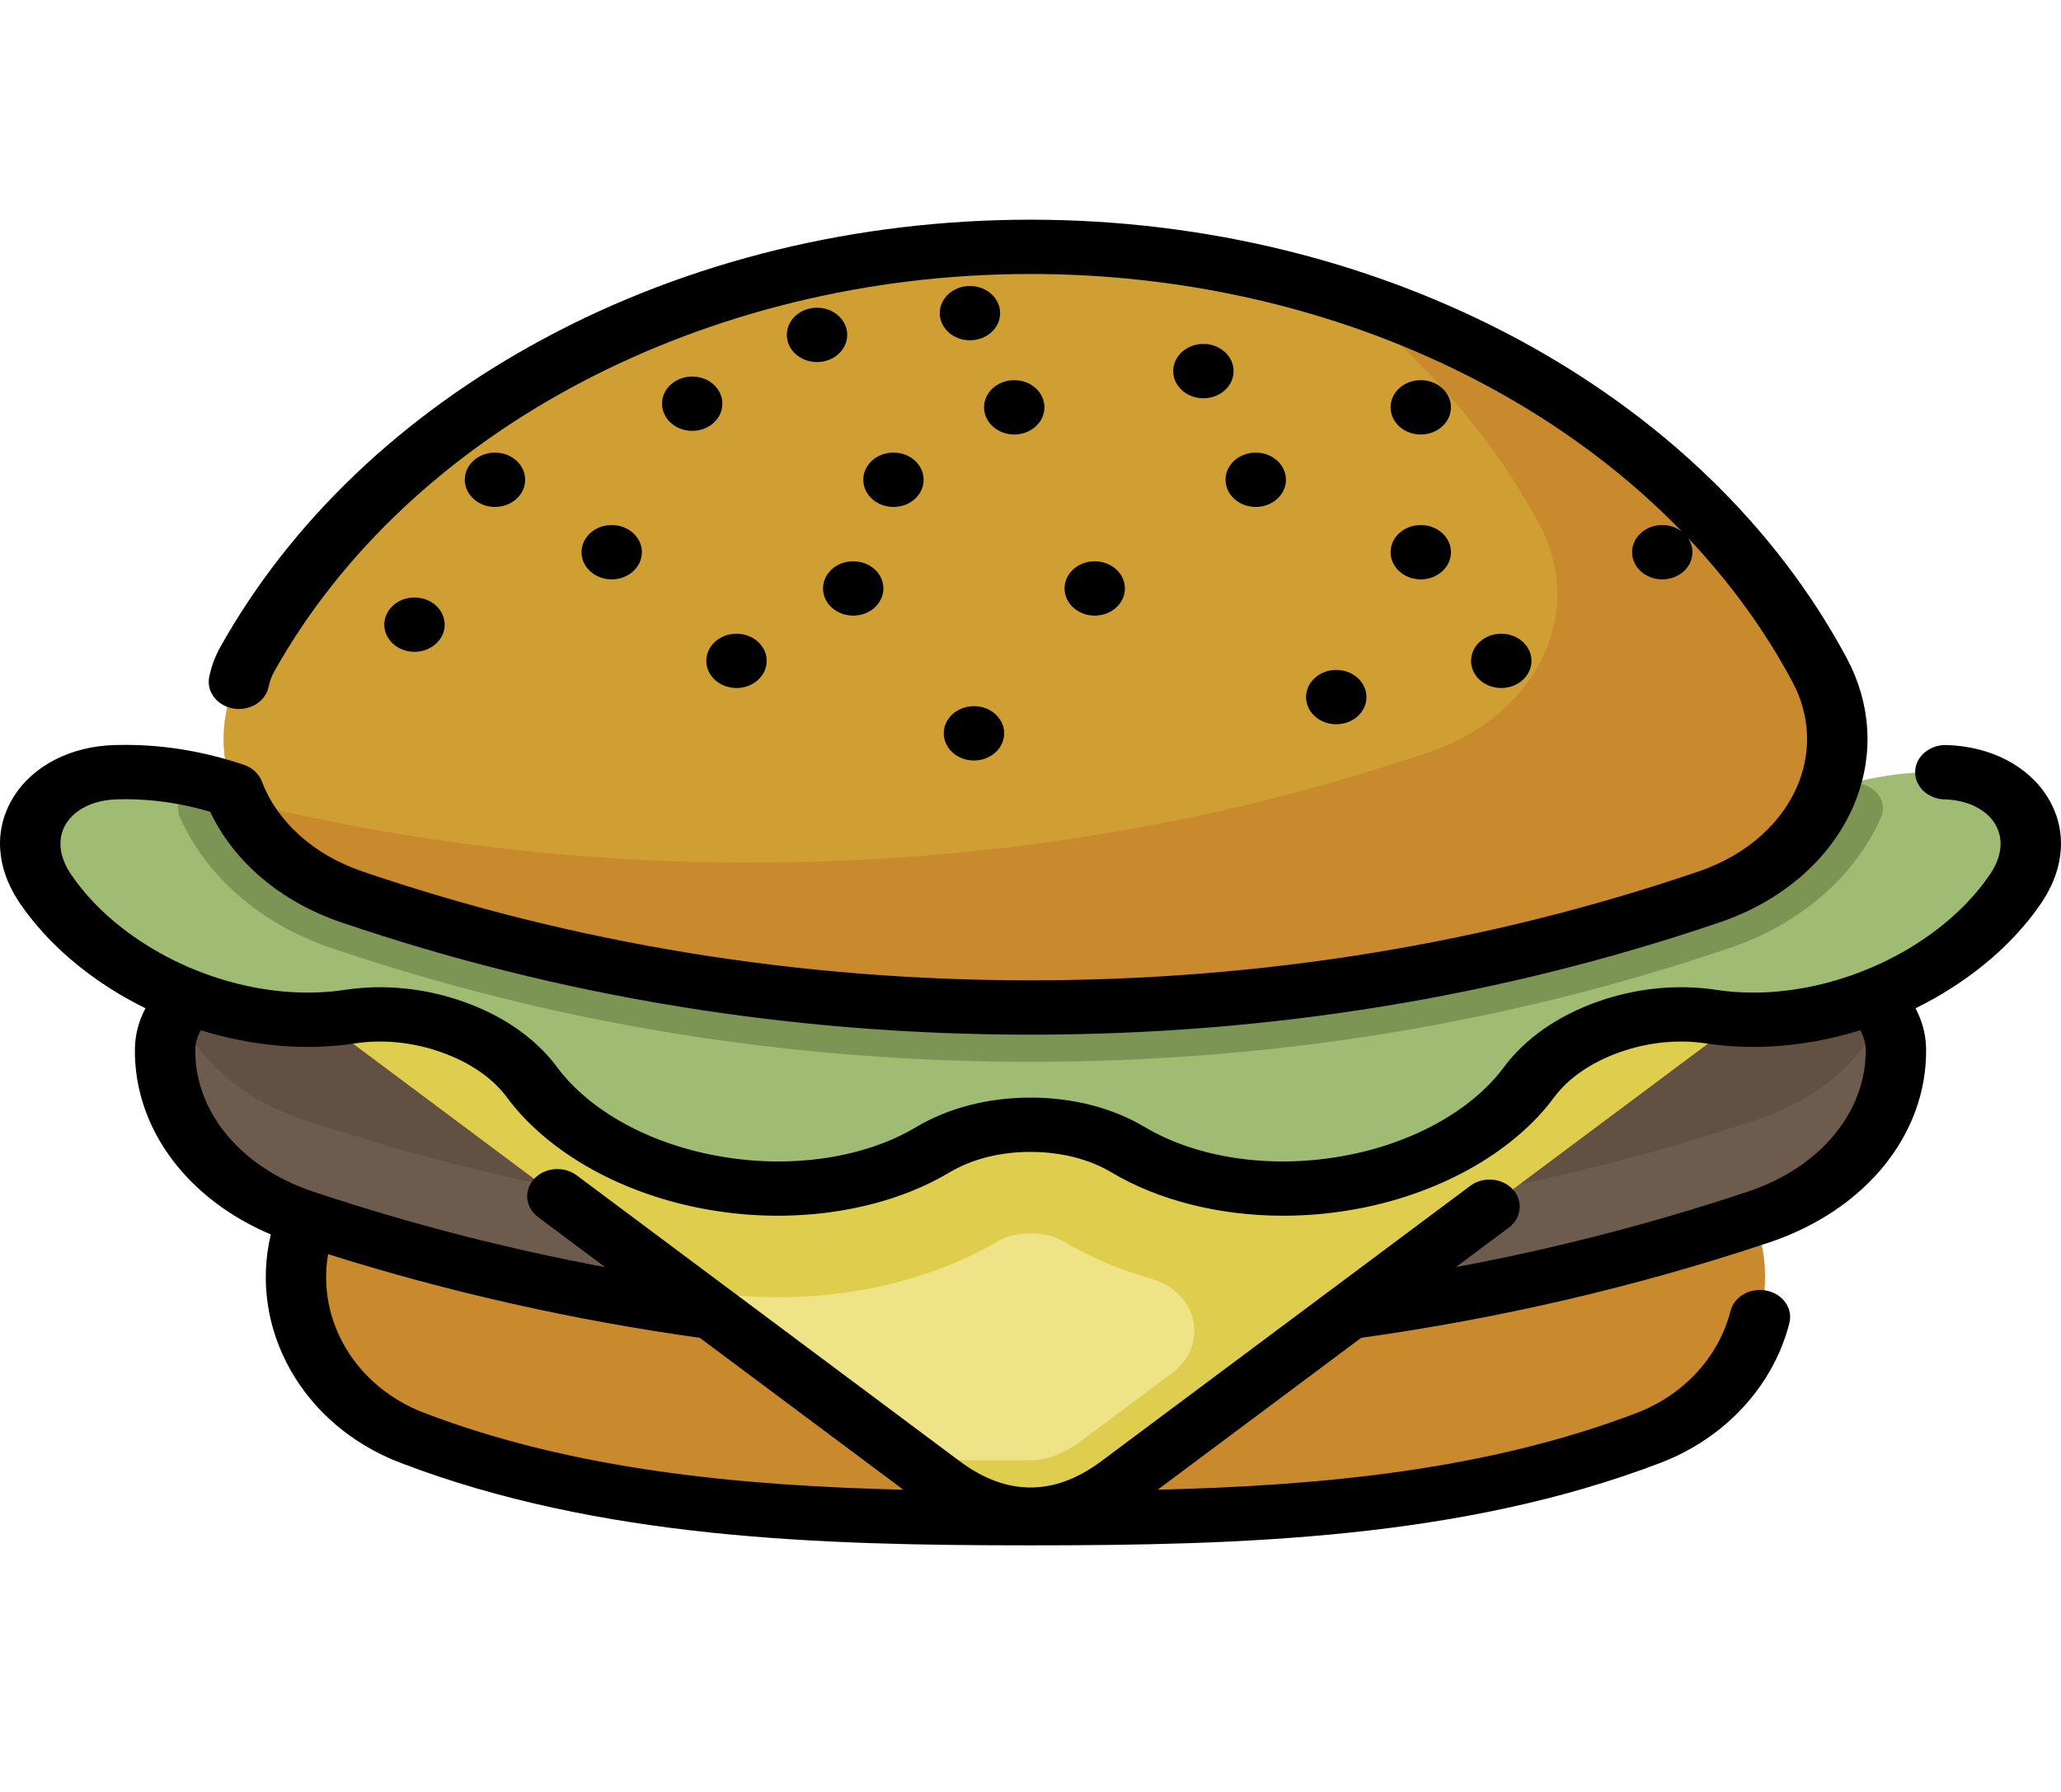 <svg width="46" height="40" viewBox="0 0 46 40" fill="none" xmlns="http://www.w3.org/2000/svg">
<g clip-path="url(#clip0)">
<path d="M39.036 26.936H6.964C6.012 28.93 7.018 31.261 9.203 32.096C13.452 33.721 18.112 33.89 23 33.89C27.888 33.89 32.548 33.721 36.797 32.096C38.982 31.261 39.988 28.93 39.036 26.936Z" fill="#C98A2E"/>
<path d="M40.476 21.843H5.524C4.528 21.843 3.696 22.541 3.685 23.42C3.666 25.005 4.815 26.519 6.746 27.165C11.752 28.841 17.242 29.766 23 29.766C28.758 29.766 34.248 28.841 39.254 27.165C41.185 26.519 42.334 25.005 42.315 23.42C42.304 22.541 41.472 21.843 40.476 21.843Z" fill="#6D5B4D"/>
<path d="M40.476 21.843H5.524C4.871 21.843 4.29 22.144 3.963 22.599C4.412 23.638 5.384 24.526 6.746 24.982C11.752 26.658 17.242 27.583 23 27.583C28.758 27.583 34.248 26.658 39.254 24.982C40.616 24.526 41.588 23.638 42.037 22.599C41.71 22.144 41.129 21.843 40.476 21.843Z" fill="#625143"/>
<path d="M25.011 33.084C23.715 34.051 22.285 34.051 20.989 33.084L14.465 28.214L5.931 21.843H23H40.069L31.535 28.214L25.011 33.084Z" fill="#DFCE4E"/>
<path d="M22.999 32.596C22.999 32.596 23 32.596 23 32.596C23.367 32.596 23.754 32.446 24.151 32.15L26.17 30.642C26.994 30.027 26.727 28.845 25.709 28.55C24.979 28.339 24.297 28.049 23.689 27.686C23.524 27.589 23.271 27.533 22.996 27.533C22.729 27.533 22.477 27.589 22.311 27.686C20.937 28.506 19.182 28.958 17.366 28.958C16.738 28.958 16.107 28.904 15.49 28.799C15.383 28.782 15.277 28.762 15.171 28.741L20.336 32.596C21.416 32.596 22.641 32.596 22.999 32.596Z" fill="#EFE388"/>
<path d="M43.418 17.238C43.41 17.237 43.402 17.237 43.394 17.237C43.337 17.235 43.279 17.234 43.221 17.234C42.198 17.229 41.175 17.456 40.233 17.853C29.311 22.466 16.689 22.466 5.767 17.853C4.825 17.455 3.802 17.229 2.779 17.234C2.721 17.234 2.663 17.235 2.606 17.237C2.598 17.237 2.59 17.237 2.582 17.238C1.063 17.277 0.156 18.542 0.996 19.813C1 19.82 1.005 19.826 1.009 19.833C1.457 20.494 2.097 21.091 2.836 21.562C4.318 22.513 6.187 22.946 7.81 22.693C8.564 22.579 9.363 22.662 10.11 22.929C10.856 23.196 11.472 23.62 11.868 24.151C12.717 25.302 14.28 26.131 15.987 26.415C17.693 26.707 19.508 26.451 20.826 25.662C21.437 25.299 22.197 25.108 23 25.107C23.803 25.108 24.563 25.299 25.175 25.662C26.492 26.451 28.308 26.707 30.014 26.415C31.721 26.131 33.284 25.302 34.132 24.151C34.529 23.62 35.144 23.196 35.891 22.929C36.638 22.662 37.437 22.579 38.19 22.693C39.814 22.946 41.682 22.513 43.164 21.562C43.904 21.091 44.544 20.494 44.991 19.833C44.996 19.826 45 19.82 45.004 19.813C45.844 18.542 44.937 17.277 43.418 17.238Z" fill="#A0BC72"/>
<path d="M40.233 17.853C29.311 22.466 16.689 22.466 5.767 17.853C5.451 17.719 5.125 17.605 4.793 17.512C4.293 17.373 3.825 17.809 4.018 18.247C4.02 18.25 4.021 18.253 4.022 18.256C4.605 19.57 5.824 20.625 7.368 21.152C12.328 22.844 17.587 23.702 23 23.702C28.413 23.702 33.672 22.844 38.632 21.152C40.176 20.625 41.395 19.57 41.978 18.256C41.979 18.253 41.981 18.25 41.982 18.247C42.175 17.809 41.707 17.373 41.208 17.512C40.876 17.605 40.55 17.719 40.233 17.853Z" fill="#7C9554"/>
<path d="M23 22.489C28.369 22.489 33.487 21.61 38.155 20.018C40.554 19.199 41.66 16.914 40.614 14.96C37.638 9.395 30.871 5.51 23 5.51C15.129 5.51 8.363 9.395 5.386 14.96C4.34 16.914 5.446 19.199 7.845 20.018C12.513 21.61 17.631 22.489 23 22.489Z" fill="#C98A2E"/>
<path opacity="0.5" d="M31.907 16.784C34.306 15.965 35.412 13.68 34.366 11.726C33.317 9.765 31.797 8.013 29.925 6.566C27.776 5.884 25.441 5.51 23 5.51C15.129 5.51 8.363 9.396 5.386 14.96C4.871 15.922 4.879 16.964 5.305 17.872C8.929 18.771 12.771 19.255 16.752 19.255C22.121 19.255 27.239 18.376 31.907 16.784Z" fill="#D9B43A"/>
<path d="M19.043 13.742C19.415 13.742 19.717 13.47 19.717 13.135C19.717 12.8 19.415 12.529 19.043 12.529C18.671 12.529 18.369 12.8 18.369 13.135C18.369 13.47 18.671 13.742 19.043 13.742Z" fill="black"/>
<path d="M22.637 9.699C23.009 9.699 23.311 9.427 23.311 9.092C23.311 8.757 23.009 8.486 22.637 8.486C22.265 8.486 21.963 8.757 21.963 9.092C21.963 9.427 22.265 9.699 22.637 9.699Z" fill="black"/>
<path d="M21.648 7.596C22.021 7.596 22.322 7.325 22.322 6.99C22.322 6.655 22.021 6.384 21.648 6.384C21.276 6.384 20.975 6.655 20.975 6.99C20.975 7.325 21.276 7.596 21.648 7.596Z" fill="black"/>
<path d="M24.433 13.742C24.805 13.742 25.107 13.47 25.107 13.135C25.107 12.8 24.805 12.529 24.433 12.529C24.061 12.529 23.76 12.8 23.76 13.135C23.76 13.47 24.061 13.742 24.433 13.742Z" fill="black"/>
<path d="M21.738 16.976C22.11 16.976 22.412 16.704 22.412 16.369C22.412 16.034 22.11 15.763 21.738 15.763C21.366 15.763 21.064 16.034 21.064 16.369C21.064 16.704 21.366 16.976 21.738 16.976Z" fill="black"/>
<path d="M29.824 16.167C30.196 16.167 30.498 15.896 30.498 15.561C30.498 15.226 30.196 14.954 29.824 14.954C29.452 14.954 29.15 15.226 29.15 15.561C29.15 15.896 29.452 16.167 29.824 16.167Z" fill="black"/>
<path d="M26.859 8.89C27.231 8.89 27.533 8.619 27.533 8.284C27.533 7.949 27.231 7.677 26.859 7.677C26.487 7.677 26.185 7.949 26.185 8.284C26.185 8.619 26.487 8.89 26.859 8.89Z" fill="black"/>
<path d="M28.027 11.316C28.399 11.316 28.701 11.044 28.701 10.709C28.701 10.374 28.399 10.103 28.027 10.103C27.655 10.103 27.353 10.374 27.353 10.709C27.353 11.044 27.655 11.316 28.027 11.316Z" fill="black"/>
<path d="M31.71 9.699C32.083 9.699 32.384 9.427 32.384 9.092C32.384 8.757 32.083 8.486 31.71 8.486C31.338 8.486 31.037 8.757 31.037 9.092C31.037 9.427 31.338 9.699 31.71 9.699Z" fill="black"/>
<path d="M31.71 12.933C32.083 12.933 32.384 12.661 32.384 12.326C32.384 11.992 32.083 11.72 31.71 11.72C31.338 11.72 31.037 11.992 31.037 12.326C31.037 12.661 31.338 12.933 31.71 12.933Z" fill="black"/>
<path d="M9.251 14.55C9.623 14.55 9.925 14.278 9.925 13.944C9.925 13.609 9.623 13.337 9.251 13.337C8.879 13.337 8.577 13.609 8.577 13.944C8.577 14.278 8.879 14.55 9.251 14.55Z" fill="black"/>
<path d="M11.047 11.316C11.42 11.316 11.721 11.044 11.721 10.709C11.721 10.374 11.42 10.103 11.047 10.103C10.675 10.103 10.374 10.374 10.374 10.709C10.374 11.044 10.675 11.316 11.047 11.316Z" fill="black"/>
<path d="M18.235 8.082C18.607 8.082 18.909 7.81 18.909 7.475C18.909 7.14 18.607 6.869 18.235 6.869C17.863 6.869 17.561 7.14 17.561 7.475C17.561 7.81 17.863 8.082 18.235 8.082Z" fill="black"/>
<path d="M16.438 15.358C16.81 15.358 17.112 15.087 17.112 14.752C17.112 14.417 16.81 14.146 16.438 14.146C16.066 14.146 15.764 14.417 15.764 14.752C15.764 15.087 16.066 15.358 16.438 15.358Z" fill="black"/>
<path d="M33.507 15.358C33.879 15.358 34.181 15.087 34.181 14.752C34.181 14.417 33.879 14.146 33.507 14.146C33.135 14.146 32.833 14.417 32.833 14.752C32.833 15.087 33.135 15.358 33.507 15.358Z" fill="black"/>
<path d="M19.942 11.316C20.314 11.316 20.615 11.044 20.615 10.709C20.615 10.374 20.314 10.103 19.942 10.103C19.569 10.103 19.268 10.374 19.268 10.709C19.268 11.044 19.569 11.316 19.942 11.316Z" fill="black"/>
<path d="M15.45 9.618C15.822 9.618 16.123 9.346 16.123 9.011C16.123 8.677 15.822 8.405 15.45 8.405C15.078 8.405 14.776 8.677 14.776 9.011C14.776 9.346 15.078 9.618 15.45 9.618Z" fill="black"/>
<path d="M13.653 12.933C14.025 12.933 14.327 12.661 14.327 12.326C14.327 11.992 14.025 11.72 13.653 11.72C13.281 11.72 12.979 11.992 12.979 12.326C12.979 12.661 13.281 12.933 13.653 12.933Z" fill="black"/>
<path d="M45.707 17.805C45.274 17.096 44.425 16.657 43.438 16.631C43.068 16.623 42.755 16.886 42.745 17.22C42.734 17.555 43.027 17.834 43.399 17.844C43.904 17.857 44.326 18.061 44.527 18.39C44.723 18.711 44.687 19.107 44.426 19.502L44.415 19.517C44.023 20.098 43.455 20.634 42.773 21.069C42.373 21.325 41.936 21.543 41.473 21.717C40.617 22.039 39.72 22.189 38.878 22.151C38.678 22.143 38.485 22.124 38.301 22.095C37.426 21.963 36.506 22.057 35.641 22.366C34.759 22.682 34.044 23.182 33.57 23.816C32.839 24.808 31.463 25.557 29.887 25.82C28.313 26.089 26.691 25.842 25.545 25.155C24.825 24.728 23.945 24.502 22.999 24.501C22.055 24.502 21.175 24.729 20.452 25.157C19.309 25.842 17.687 26.09 16.109 25.819C14.537 25.557 13.161 24.808 12.428 23.813C11.957 23.182 11.241 22.681 10.358 22.365C9.493 22.057 8.574 21.963 7.695 22.096C7.515 22.124 7.322 22.143 7.122 22.151C6.281 22.189 5.383 22.039 4.527 21.717C4.064 21.543 3.627 21.325 3.225 21.067C2.545 20.634 1.978 20.098 1.585 19.517L1.575 19.503C1.313 19.106 1.277 18.711 1.473 18.39C1.674 18.061 2.096 17.857 2.604 17.844L2.626 17.843C2.678 17.842 2.73 17.841 2.782 17.84C3.413 17.838 4.052 17.932 4.691 18.12C5.219 19.238 6.265 20.127 7.606 20.585C12.49 22.251 17.669 23.096 23 23.096C28.331 23.096 33.51 22.251 38.394 20.585C39.847 20.089 40.954 19.087 41.431 17.837C41.826 16.803 41.751 15.688 41.221 14.697C38.039 8.748 30.887 4.904 23 4.904C19.128 4.904 15.373 5.821 12.143 7.557C8.987 9.252 6.488 11.636 4.914 14.449C4.8 14.653 4.718 14.875 4.67 15.11C4.602 15.439 4.844 15.755 5.21 15.816C5.575 15.877 5.927 15.66 5.995 15.331C6.02 15.209 6.061 15.096 6.118 14.995C9.134 9.601 15.761 6.116 23 6.116C28.748 6.116 34.073 8.29 37.542 11.869C37.424 11.777 37.27 11.72 37.1 11.72C36.728 11.72 36.427 11.992 36.427 12.326C36.427 12.661 36.728 12.933 37.1 12.933C37.473 12.933 37.774 12.661 37.774 12.326C37.774 12.207 37.736 12.097 37.67 12.003C38.595 12.979 39.384 14.057 40.007 15.223C40.382 15.924 40.435 16.713 40.156 17.443C39.81 18.351 38.993 19.083 37.916 19.451C33.186 21.065 28.167 21.883 23 21.883C17.833 21.883 12.815 21.065 8.085 19.451C7.007 19.083 6.19 18.351 5.844 17.443C5.843 17.44 5.841 17.438 5.84 17.435C5.834 17.419 5.827 17.403 5.819 17.388C5.814 17.378 5.809 17.369 5.803 17.36C5.799 17.352 5.794 17.343 5.789 17.335C5.783 17.326 5.776 17.316 5.769 17.307C5.764 17.3 5.759 17.293 5.753 17.286C5.746 17.277 5.739 17.269 5.731 17.26C5.725 17.253 5.719 17.246 5.712 17.239C5.705 17.232 5.697 17.225 5.69 17.218C5.682 17.211 5.674 17.203 5.666 17.196C5.659 17.191 5.652 17.186 5.645 17.18C5.635 17.173 5.625 17.165 5.615 17.158C5.608 17.153 5.601 17.149 5.594 17.145C5.583 17.138 5.572 17.131 5.561 17.125C5.553 17.12 5.544 17.116 5.535 17.111C5.524 17.106 5.514 17.101 5.504 17.096C5.484 17.087 5.464 17.08 5.444 17.073C5.444 17.073 5.444 17.073 5.443 17.073C5.443 17.072 5.442 17.072 5.441 17.072C4.568 16.777 3.683 16.628 2.809 16.628C2.797 16.628 2.786 16.628 2.775 16.628C2.711 16.628 2.648 16.629 2.584 16.631L2.562 16.631C1.575 16.657 0.726 17.096 0.293 17.805C-0.137 18.508 -0.092 19.353 0.417 20.123L0.434 20.148C0.922 20.869 1.618 21.529 2.445 22.056C2.7 22.22 2.969 22.37 3.247 22.507C3.097 22.787 3.015 23.094 3.011 23.414C2.99 25.176 4.165 26.759 6.044 27.556C5.547 29.648 6.735 31.812 8.939 32.654C13.385 34.354 18.323 34.496 23 34.496C27.677 34.496 32.614 34.354 37.061 32.654C38.503 32.103 39.578 30.938 39.937 29.537C40.021 29.21 39.795 28.885 39.432 28.81C39.07 28.734 38.708 28.938 38.624 29.264C38.362 30.288 37.58 31.138 36.534 31.538C33.191 32.816 29.491 33.165 25.838 33.254L30.381 29.863C33.465 29.433 36.492 28.729 39.382 27.769L39.489 27.734C41.638 27.014 43.012 25.319 42.989 23.414C42.985 23.094 42.903 22.788 42.753 22.507C43.031 22.371 43.299 22.221 43.553 22.057C44.383 21.529 45.079 20.869 45.562 20.155L45.583 20.123C46.092 19.353 46.137 18.508 45.707 17.805ZM7.323 27.996C9.999 28.84 12.785 29.467 15.619 29.863L20.162 33.254C16.51 33.164 12.809 32.816 9.466 31.538C7.926 30.949 7.069 29.469 7.323 27.996ZM39.02 26.597L38.916 26.631C36.838 27.321 34.687 27.875 32.494 28.285L33.676 27.403C33.962 27.189 34.002 26.807 33.764 26.549C33.527 26.292 33.102 26.256 32.816 26.47L29.664 28.823C29.664 28.823 29.663 28.823 29.663 28.823L24.581 32.617C23.532 33.4 22.468 33.4 21.419 32.617L16.337 28.823C16.337 28.823 16.336 28.823 16.336 28.823L12.871 26.236C12.584 26.022 12.159 26.057 11.922 26.315C11.684 26.573 11.724 26.955 12.01 27.169L13.506 28.286C11.313 27.875 9.162 27.321 7.084 26.631L6.981 26.597C5.371 26.058 4.342 24.814 4.359 23.427C4.36 23.276 4.404 23.13 4.483 22.998C5.379 23.276 6.305 23.402 7.189 23.363C7.443 23.351 7.691 23.327 7.921 23.291C8.554 23.196 9.225 23.265 9.86 23.492C10.489 23.717 10.99 24.062 11.307 24.486C12.236 25.747 13.94 26.691 15.861 27.011C17.773 27.339 19.769 27.023 21.196 26.168C21.696 25.872 22.32 25.714 22.999 25.713C23.679 25.714 24.303 25.872 24.801 26.166C25.859 26.8 27.228 27.138 28.642 27.138C29.138 27.138 29.64 27.096 30.136 27.012C32.06 26.691 33.764 25.747 34.691 24.489C35.01 24.062 35.511 23.718 36.139 23.492C36.775 23.265 37.445 23.196 38.075 23.291C38.309 23.327 38.557 23.351 38.811 23.363C39.696 23.402 40.621 23.276 41.517 22.998C41.596 23.13 41.639 23.276 41.641 23.427C41.658 24.814 40.629 26.058 39.02 26.597Z" fill="black"/>
</g>
<defs>
<clipPath id="clip0">
<rect width="46" height="40" fill="white"/>
</clipPath>
</defs>
</svg>
